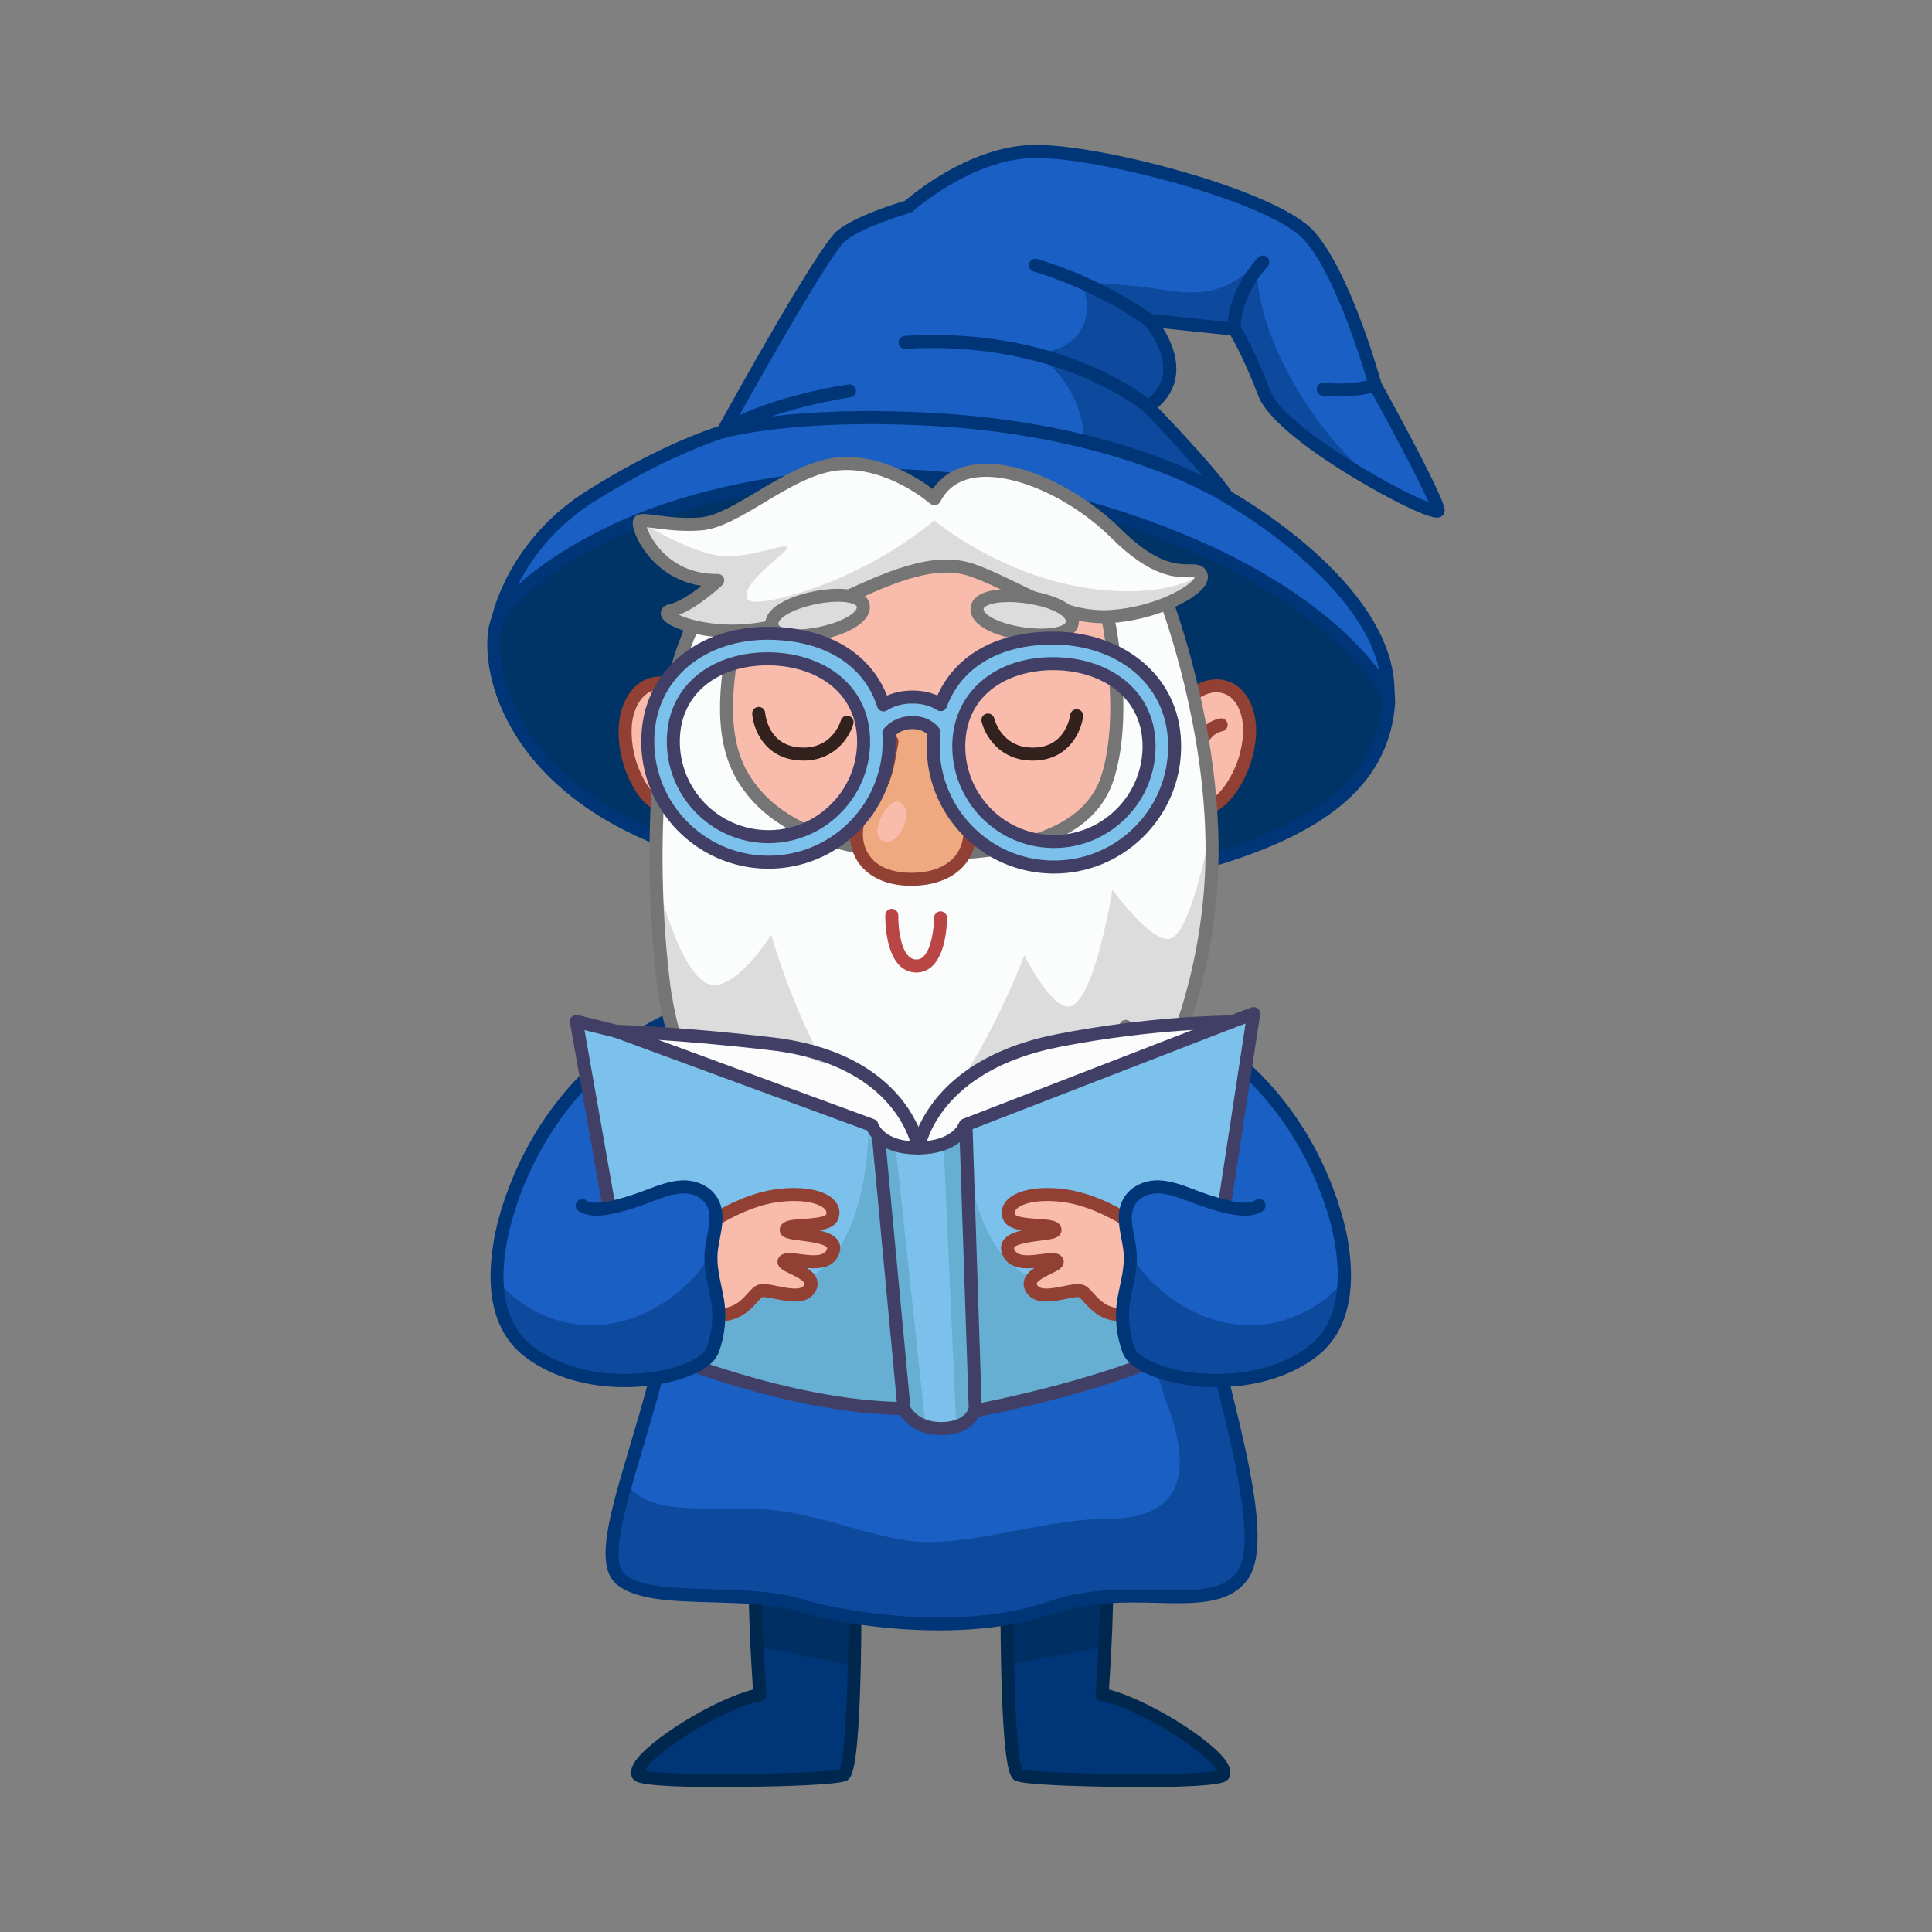 <svg id="Слой_1" height="132" viewBox="0 0 512 512" width="132" xmlns="http://www.w3.org/2000/svg"><rect x="0" y="0" width="512" height="512" fill="#808080" stroke="none"/><g><g><g><g><g><g><g><g><g><g><g><g><g><g><g><g><path d="m303.023 267.02s22.278 3.415 36.437 26.085c14.159 22.669 16.682 42.479 14.102 46.968-2.581 4.488-40.065-23.073-40.065-23.073z" fill="#1a5fc4"/></g></g></g></g></g></g></g></g></g></g></g></g></g></g></g><g><g><g><g><g><g><g><g><g><g><g><g><g><g><g><path d="m355.511 331.004c-.846 0-1.585-.623-1.707-1.485-.057-.406-6.172-40.854-45.493-58.494-.869-.39-1.258-1.411-.868-2.281.39-.869 1.411-1.256 2.28-.868 21.484 9.638 33.252 25.737 39.341 37.547 6.594 12.788 8.097 23.182 8.157 23.619.131.944-.527 1.814-1.47 1.946-.08.011-.161.016-.24.016z" fill="#003677"/></g></g></g></g></g></g></g></g></g></g></g></g></g></g></g><g><g><g><g><g><g><g><g><g><g><g><g><g><g><g><path d="m185.038 267.02s-22.278 3.415-36.437 26.085c-14.159 22.669-16.682 42.479-14.102 46.968 2.58 4.488 40.065-23.073 40.065-23.073z" fill="#1a5fc4"/></g></g></g></g></g></g></g></g></g></g></g></g></g></g></g><g><g><g><g><g><g><g><g><g><g><g><g><g><g><g><path d="m132.55 331.004c-.08 0-.16-.005-.241-.017-.943-.131-1.601-1.002-1.47-1.946.061-.436 1.563-10.83 8.158-23.619 6.089-11.809 17.857-27.909 39.341-37.547.87-.39 1.89-.001 2.28.868s.002 1.89-.868 2.281c-39.321 17.639-45.436 58.087-45.493 58.494-.122.863-.861 1.486-1.707 1.486z" fill="#003677"/></g></g></g></g></g></g></g></g></g></g></g></g></g></g></g><g><g><g><g><g><g><g><g><g><g><g><g><g><g><g><path d="m226.522 412.532s.715 55.083-2.994 57.877c-1.734 1.306-53.613 2.588-54.503-.174-1.497-4.643 21.693-19.238 32.346-21.125 0 0-2.514-34.698-.294-36.918 1.968-1.97 23.648-3.92 25.445.34z" fill="#003677"/></g></g></g></g></g></g></g></g></g></g></g></g></g></g></g><g opacity=".5"><g><g><g><g><g><g><g><g><g><g><g><g><g><g><path d="m199.725 421.119.549 15.157 25.667 5.029.494-14.332z" fill="#00284f"/></g></g></g></g></g></g></g></g></g></g></g></g></g></g></g><g><g><g><g><g><g><g><g><g><g><g><g><g><g><g><path d="m266.907 412.532s-.715 55.083 2.994 57.877c1.734 1.306 53.478 2.588 54.369-.174 1.497-4.643-21.559-19.238-32.212-21.125 0 0 2.514-34.698.294-36.918-1.969-1.97-23.649-3.92-25.445.34z" fill="#003677"/></g></g></g></g></g></g></g></g></g></g></g></g></g></g></g><g opacity=".5"><g><g><g><g><g><g><g><g><g><g><g><g><g><g><path d="m293.513 421.119-.549 15.157-25.667 5.029-.494-14.332z" fill="#00284f"/></g></g></g></g></g></g></g></g></g></g></g></g></g></g></g><g><g><g><g><g><g><g><g><g><g><g><g><g><g><g><path d="m190.786 473.6c-8.126 0-18.286-.218-21.486-1.231-.386-.123-1.56-.494-1.918-1.605-.34-1.055-.111-2.257.681-3.573 3.667-6.093 21.393-16.91 31.483-19.45-.194-2.875-.617-9.488-.879-16.19-.732-18.658.425-19.814 1.189-20.579 2.358-2.356 16.749-3.4 23.085-2.161 2.848.557 4.539 1.555 5.17 3.052.087.206.132.425.135.648.002.138.176 13.961-.107 27.948-.587 29.079-2.457 30.487-3.575 31.329-1.597 1.203-16.963 1.614-25.979 1.752-1.998.029-4.757.06-7.799.06zm-19.938-4.362c6.628 1.556 46.452.826 51.632-.297 1.849-3.769 2.632-30.914 2.324-55.853-.235-.183-.833-.528-2.226-.83-6.236-1.349-18.143.118-20.198 1.129-.966 2.82-.411 20.093.712 35.598.064.882-.549 1.669-1.42 1.824-4.572.81-12.219 4.299-19.483 8.889-7.505 4.743-10.625 8.114-11.341 9.54zm54.091-56.022h.007z" fill="#00284f"/></g></g></g></g></g></g></g></g></g></g></g></g></g></g></g><g><g><g><g><g><g><g><g><g><g><g><g><g><g><g><path d="m302.562 473.6c-3.037 0-5.79-.031-7.786-.061-8.993-.138-24.316-.549-25.914-1.752-1.118-.842-2.989-2.25-3.575-31.329-.282-13.987-.108-27.81-.106-27.948.003-.223.049-.443.135-.648.631-1.496 2.322-2.494 5.171-3.052 6.336-1.239 20.728-.195 23.084 2.161.765.765 1.921 1.921 1.19 20.579-.263 6.704-.685 13.316-.879 16.191 10.034 2.534 27.676 13.337 31.343 19.43.797 1.325 1.028 2.533.687 3.593-.359 1.112-1.534 1.484-1.919 1.606-3.197 1.012-13.328 1.23-21.431 1.23zm-31.613-4.66c5.173 1.123 45.007 1.853 51.529.29-.679-1.358-3.763-4.745-11.297-9.53-7.231-4.593-14.855-8.083-19.423-8.892-.871-.154-1.484-.942-1.42-1.824 1.123-15.506 1.678-32.781.712-35.598-2.055-1.011-13.962-2.478-20.198-1.129-1.393.302-1.992.648-2.226.83-.309 24.94.474 52.086 2.323 55.853zm.128.222h.007z" fill="#00284f"/></g></g></g></g></g></g></g></g></g></g></g></g></g></g></g><g><g><g><g><g><g><g><g><g><g><g><g><g><g><g><g><path d="m248.316 240.005c-14.946.747-38.114 1.495-56.797 3.737 0 0-8.221 73.985-14.199 106.12-5.979 32.135-20.925 62.028-12.705 68.754 8.221 6.726 32.135 2.242 47.081 6.726 14.947 4.484 44.84 8.221 66.512.747 21.672-7.473 42.598 2.242 50.818-8.221 8.221-10.463-5.231-47.082-11.957-79.217s-11.21-98.647-11.21-98.647-42.8-.736-57.543.001z" fill="#1a5fc4"/></g></g></g></g></g></g></g></g></g></g></g></g></g></g></g><g opacity=".5"><g><g><g><g><g><g><g><g><g><g><g><g><g><g><path d="m311.884 303.035c1.689 3.179 3.617 9.208 3.556 12.807-.139 8.106.178 15.871 1.63 22.811 6.726 32.135 20.178 68.754 11.957 79.217s-29.146.747-50.818 8.221c-21.672 7.473-51.565 3.737-66.512-.747s-38.861 0-47.082-6.726c-4.179-3.419-2.367-12.832 1.206-25.476l.43.492c6.146 6.829 14.341 6.146 32.096 6.146s33.462 8.878 47.803 8.878 32.096-6.146 47.12-6.146 24.584-6.829 16.39-29.365c-8.195-22.536-13.93-55.37-13.93-55.37-23.973 37.444-55.421 45.435-55.421 45.435l1.744-30.357s50.535-64.876 50.535-66.924c9.958-4.55 22.923 1.209 30.037 9.532z" fill="#003677"/></g></g></g></g></g></g></g></g></g></g></g></g></g></g></g><g><g><g><g><g><g><g><g><g><g><g><g><g><g><g><path d="m248.802 432.074c-14.667.001-28.793-2.438-37.601-5.08-6.384-1.915-14.57-2.141-22.487-2.359-10.361-.286-20.147-.556-25.192-4.684-6.052-4.951-2.085-18.283 3.405-36.735 3.041-10.222 6.489-21.808 8.695-33.669 1.229-6.603 2.65-15.523 4.224-26.51.135-.943 1.01-1.605 1.952-1.463.943.135 1.598 1.01 1.463 1.952-1.581 11.034-3.01 20.002-4.247 26.651-2.24 12.04-5.715 23.718-8.781 34.022-4.723 15.874-8.802 29.583-4.527 33.081 4.133 3.381 13.347 3.635 23.102 3.905 8.141.224 16.56.457 23.383 2.504 14.549 4.365 43.985 8.172 65.454.769 10.348-3.568 20.307-3.334 29.092-3.128 9.531.224 17.06.402 20.932-4.528 5.543-7.054-.65-31.637-6.639-55.411-2.221-8.816-4.517-17.931-6.287-26.388-.195-.932.402-1.847 1.335-2.042.936-.193 1.847.403 2.042 1.336 1.756 8.388 4.044 17.47 6.256 26.252 6.759 26.829 12.596 49.998 6.006 58.385-4.94 6.288-13.644 6.082-23.727 5.846-8.494-.201-18.124-.427-27.885 2.94-9.158 3.159-19.696 4.354-29.968 4.354z" fill="#003677"/></g></g></g></g></g></g></g></g></g></g></g></g></g></g></g></g><g><g><g><g><g><g><g><g><g><g><g><g><g><g><g><g><path d="m132.04 163.839c4.114-9.122 33.201-39.62 74.619-45.238 41.419-5.619 93.825 6.502 114.906 19.196s50.353 32.073 46.255 46.757c0 0 1.553 24.189-32.736 38.548-37.009 15.498-97.495 19.156-150.72 2.647-52.33-16.231-56.438-52.788-52.324-61.91z" fill="#036"/></g></g></g></g></g></g></g></g></g></g></g></g></g></g></g><g><g><g><g><g><g><g><g><g><g><g><g><g><g><g><path d="m257.345 238.237c-23.515 0-48.788-3.177-73.492-10.84-31.796-9.862-45.104-26.663-50.669-39.019-4.842-10.751-4.802-20.624-2.717-25.248v.001c2.399-5.321 11.371-15.486 23.875-24.617 11.167-8.155 29.268-18.527 52.085-21.622 40.287-5.465 93.482 5.853 116.028 19.428 22.703 13.671 48.689 35.192 47.206 50.85-1.585 16.74-12.364 28.664-33.921 37.529-19.532 8.03-47.439 13.538-78.395 13.538zm-28.494-119.313c-7.556 0-14.955.436-21.96 1.386-41.978 5.695-69.925 36.803-73.278 44.238v.001c-1.483 3.289-1.984 11.972 2.718 22.412 5.274 11.71 17.977 27.659 48.545 37.141 56.403 17.495 115.755 11.303 149.552-2.595 26.595-10.936 30.885-25.02 31.798-34.662 1.246-13.162-21.98-33.376-45.551-47.569-18.15-10.93-56.688-20.352-91.824-20.352zm-96.811 44.916h.007z" fill="#003677"/></g></g></g></g></g></g></g></g></g></g></g></g></g></g></g><g><g><g><g><g><g><g><g><g><g><g><g><g><g><g><path d="m249.967 63.172c-.173 0-.348-.026-.522-.082-.282-.09-6.945-2.251-10.201-7.412-.508-.806-.267-1.871.539-2.38.807-.51 1.871-.268 2.38.538 2.574 4.081 8.27 5.947 8.328 5.965.906.291 1.407 1.261 1.118 2.168-.234.735-.911 1.203-1.642 1.203z" fill="#003677"/></g></g></g></g></g></g></g></g></g></g></g></g></g></g></g><g><g><g><g><g><g><g><g><g><g><g><g><g><g><g><path d="m367.82 184.554s-17.548-38.677-103.147-55.634c-37.565-7.442-78.684.393-103.023 12.316-24.584 12.043-29.61 22.603-29.61 22.603s4.023-19.586 24.66-32.485c20.637-12.898 34.876-16.951 34.876-16.951s26.322-47.887 31.443-51.979c5.122-4.092 17.685-7.668 17.685-7.668s15.708-14.13 32.857-14.62 63.682 11.734 73.252 22.183 17.629 39.769 17.629 39.769 16.8 30.491 16.704 33.153-41.529-19.063-46.073-30.942c-4.545-11.879-7.95-17.057-7.95-17.057l-22.573-2.358s12.481 14.011-.275 22.911c0 0 17.314 17.905 20.966 23.891.001.001 43.883 24.396 42.579 52.868z" fill="#1a5fc4"/></g></g></g></g></g></g></g></g></g></g></g></g></g></g></g><g><g><g><g><g><g><g><g><g><g><g><g><g><g><g><path d="m367.819 186.279c-.665 0-1.285-.386-1.569-1.009-.043-.094-4.517-9.593-19.221-21.014-13.611-10.572-39.006-24.991-82.692-33.645-37.915-7.51-78.513.703-101.929 12.174-23.558 11.54-28.766 21.704-28.816 21.805-.384.779-1.289 1.157-2.109.875-.821-.281-1.308-1.123-1.134-1.974.17-.83 4.414-20.462 25.436-33.601 18.294-11.434 31.476-15.948 34.617-16.934 3.941-7.154 26.474-47.832 31.54-51.879 4.88-3.899 15.708-7.219 17.911-7.869 2.355-2.041 17.191-14.325 33.659-14.795 17.303-.471 64.583 11.834 74.574 22.742 9.428 10.294 17.178 37.457 17.966 40.278 6.371 11.568 16.918 31.154 16.82 33.871-.034.946-.712 1.69-1.685 1.852-3.148.54-17.358-7.413-23.749-11.337-7.799-4.788-21.285-13.871-23.975-20.903-3.505-9.161-6.338-14.303-7.366-16.046l-17.872-1.867c1.844 2.946 3.99 7.538 3.426 12.336-.391 3.329-2.004 6.23-4.803 8.645 4.069 4.257 16.115 17.007 19.621 22.414 4.68 2.669 44.361 26.153 43.074 54.235-.037.797-.614 1.464-1.398 1.615-.109.021-.218.031-.326.031zm-133.997-61.999c10.337 0 20.858.902 31.186 2.948 44.551 8.826 70.487 23.637 84.4 34.509 8.043 6.284 13.11 11.977 16.129 16.012-5.029-24.193-40.74-44.335-41.134-44.554-.26-.145-.479-.354-.634-.609-3.512-5.756-20.562-23.412-20.734-23.589-.351-.364-.526-.863-.477-1.366.048-.503.315-.959.73-1.249 2.935-2.047 4.596-4.552 4.935-7.444.753-6.405-4.904-12.84-4.961-12.904-.474-.532-.572-1.301-.247-1.935.325-.633 1.006-1.001 1.714-.929l22.573 2.358c.515.054.978.336 1.262.768.143.218 3.56 5.472 8.119 17.388 1.667 4.358 9.679 11.226 21.982 18.841 8.889 5.503 16.333 9.148 19.943 10.56-2.49-5.692-10.095-20.029-15.678-30.163-.065-.119-.117-.245-.153-.375-.079-.29-8.06-29.04-17.238-39.061-9.294-10.147-55.563-22.077-71.931-21.624-16.297.466-31.601 14.042-31.753 14.179-.195.175-.428.305-.681.376-.122.035-12.291 3.529-17.08 7.356-3.56 2.845-20.495 32.334-31.009 51.461-.222.404-.596.702-1.039.828-.14.04-14.283 4.159-34.434 16.755-10.981 6.863-17.119 15.716-20.414 22.266 4.548-4.191 11.939-9.639 23.69-15.396 17.552-8.597 44.533-15.407 72.934-15.407z" fill="#003677"/></g></g></g></g></g></g></g></g></g></g></g></g></g></g></g><g><g><g><g><g><g><g><g><g><g><g><g><g><g><g><path d="m304.275 109.522c-.399 0-.8-.137-1.126-.419-.293-.249-22.805-19.091-63.19-16.651-.957.062-1.769-.666-1.827-1.617s.667-1.769 1.618-1.826c41.935-2.545 64.703 16.664 65.653 17.483.721.623.802 1.712.179 2.433-.341.394-.823.597-1.307.597z" fill="#003677"/></g></g></g></g></g></g></g></g></g></g></g></g></g></g></g><g><g><g><g><g><g><g><g><g><g><g><g><g><g><g><path d="m304.549 86.611c-.363 0-.728-.114-1.04-.35-.118-.09-12.023-9-29.604-14.316-.912-.276-1.428-1.239-1.152-2.151s1.238-1.429 2.151-1.152c18.205 5.503 30.187 14.488 30.688 14.868.759.575.908 1.656.333 2.416-.338.449-.854.685-1.376.685z" fill="#003677"/></g></g></g></g></g></g></g></g></g></g></g></g></g></g></g><g><g><g><g><g><g><g><g><g><g><g><g><g><g><g><path d="m327.122 88.969c-.922 0-1.687-.729-1.723-1.659-.395-10.213 7.672-18.7 8.015-19.057.661-.686 1.753-.706 2.44-.044.685.661.706 1.752.046 2.438-.078.081-7.39 7.807-7.053 16.53.037.952-.705 1.754-1.657 1.791-.023.001-.045.001-.068.001z" fill="#003677"/></g></g></g></g></g></g></g></g></g></g></g></g></g></g></g><g><g><g><g><g><g><g><g><g><g><g><g><g><g><g><path d="m354.781 105.1c-1.34 0-2.778-.065-4.293-.225-.948-.1-1.635-.949-1.535-1.897s.949-1.635 1.896-1.535c7.499.791 12.999-.975 13.054-.992.904-.297 1.879.195 2.177 1.099s-.191 1.878-1.094 2.177c-.205.067-4.225 1.373-10.205 1.373z" fill="#003677"/></g></g></g></g></g></g></g></g></g></g></g></g></g></g></g><g><g><g><g><g><g><g><g><g><g><g><g><g><g><g><path d="m325.24 133.412c-.328 0-.66-.093-.954-.288-.262-.173-26.758-17.416-76.944-20.236-36.688-2.062-55.104 3.12-55.286 3.173-.821.236-1.696-.164-2.05-.943-.355-.779-.085-1.701.635-2.165 12.149-7.83 33.324-10.951 34.22-11.08.942-.138 1.817.518 1.953 1.462.136.943-.518 1.818-1.461 1.954-.149.022-10.631 1.568-20.844 5.062 9.338-1.124 23.608-2 43.025-.908 51.21 2.877 77.566 20.078 78.663 20.81.793.528 1.007 1.598.479 2.39-.33.498-.878.769-1.436.769z" fill="#003677"/></g></g></g></g></g></g></g></g></g></g></g></g></g></g></g><g opacity=".5"><g><g><g><g><g><g><g><g><g><g><g><g><g><g><path d="m286.247 87.755c2.564-3.981 2.401-9.534-.393-13.357 6.348 1.064 13.332.915 19.68 1.979 4.977.834 10.088 1.667 15.036.672 4.969-.999 9.533-3.89 12.561-7.954-1.138 19.666 16.668 48.171 32.848 59.406-.154.105-3.64-2.216-3.792-2.107-11.62-4.532-24.977-16.511-27.113-22.093-4.545-11.879-7.95-17.057-7.95-17.057l-22.573-2.357s12.481 14.011-.275 22.91c0 0 15.113 15.629 20.077 22.564-.181-.072-.363-.143-.544-.215-11.252-4.485-25.267-9.652-36.52-14.137-.489-9.28-5.851-18.167-13.832-22.927 4.635.963 10.226-1.346 12.79-5.327z" fill="#003677"/></g></g></g></g></g></g></g></g></g></g></g></g></g></g></g></g><g><g><g><g><g><g><g><g><g><g><g><g><g><g><g><g><path d="m186.936 193.316c-1.153-2.967-2.344-5.998-4.471-8.44s-5.41-4.221-8.672-3.78c-5.259.711-7.877 6.512-8.108 11.574-.23 5.029.954 10.134 3.396 14.644 1.39 2.568 3.31 5.048 6.063 6.258 2.605 1.144 6.063.781 7.793-1.291.053-.064.154-.011.127.067l-.725 2.09z" fill="#f9bcac"/></g></g></g></g></g></g></g></g></g></g></g></g></g></g></g><g><g><g><g><g><g><g><g><g><g><g><g><g><g><g><path d="m178.262 215.93c-1.333 0-2.659-.272-3.812-.778-2.727-1.198-4.98-3.494-6.887-7.017-2.601-4.804-3.846-10.18-3.602-15.544.264-5.77 3.38-12.364 9.6-13.205 3.538-.479 7.447 1.19 10.204 4.356 2.349 2.698 3.64 6.019 4.778 8.949.345.888-.095 1.888-.983 2.233-.887.346-1.888-.095-2.233-.983-1.087-2.797-2.211-5.689-4.164-7.932-1.57-1.802-4.273-3.591-7.139-3.202-4.26.576-6.416 5.558-6.616 9.943-.216 4.737.887 9.49 3.189 13.744 1.528 2.823 3.242 4.622 5.24 5.5 1.955.859 4.811.644 5.946-1.046.531-.79 1.604-.999 2.394-.47.791.532 1.001 1.603.47 2.394-1.425 2.122-3.914 3.058-6.385 3.058z" fill="#914033"/></g></g></g></g></g></g></g></g></g></g></g></g></g></g></g><g><g><g><g><g><g><g><g><g><g><g><g><g><g><g><path d="m178.404 204.665c-.146 0-.294-.019-.442-.058-.921-.244-1.471-1.188-1.227-2.109 1.293-4.888-1.08-11.137-4.616-12.158-.916-.264-1.444-1.22-1.179-2.136.264-.915 1.22-1.442 2.136-1.179 5.309 1.532 8.774 9.633 6.996 16.356-.206.772-.905 1.284-1.668 1.284z" fill="#914033"/></g></g></g></g></g></g></g></g></g></g></g></g></g></g></g></g><g><g><g><g><g><g><g><g><g><g><g><g><g><g><g><path d="m307.635 163.291s21.309 41.628-4.204 77.906-100.888 31.422-120.103-8.432c-17.331-35.946 8.773-80.517 8.773-80.517s17.701-16.563 58.616-13.487c40.915 3.077 56.918 24.53 56.918 24.53z" fill="#f9bcac"/></g></g></g></g></g></g></g></g></g></g></g></g></g></g></g><g><g><g><g><g><g><g><g><g><g><g><g><g><g><g><path d="m307.961 163.964c4.131 15.311 10.336 41.272-5.905 64.366-25.296 35.97-101.044 36.347-123.063-8.135.95 4.249 2.357 8.466 4.335 12.569 19.215 39.854 94.591 44.71 120.103 8.432 23.621-33.586 7.11-71.754 4.53-77.232z" fill="#f2ada6"/></g></g></g></g></g></g></g></g></g></g></g></g></g></g></g><g><g><g><g><g><g><g><g><g><g><g><g><g><g><g><path d="m247.071 266.423c-3.028 0-6.098-.146-9.198-.443-25.797-2.47-46.42-14.774-55.167-32.915-9.046-18.762-6.165-39.843-2.156-54.224 4.333-15.542 10.889-26.83 10.955-26.942.034-.058.076-.11.124-.156.179-.168 18.393-16.731 59.139-13.671 40.757 3.065 57.257 24.588 57.419 24.805.021.029.04.059.057.091.056.107 5.652 10.861 7.904 25.834 2.082 13.843 1.662 34.242-12.165 52.806-11.686 15.694-32.963 24.815-56.912 24.815zm-54.427-113.735c-1.296 2.275-25.294 45.35-8.695 79.778 8.535 17.703 28.742 29.718 54.055 32.142 27.137 2.593 51.995-6.53 64.873-23.822 13.543-18.183 13.95-38.193 11.907-51.777-2.139-14.221-7.321-24.538-7.735-25.345-.825-1.056-17.15-21.262-56.385-24.214-38.851-2.917-56.749 12.117-58.02 13.238z" fill="#914033"/></g></g></g></g></g></g></g></g></g></g></g></g></g></g></g><g><g><g><g><g><g><g><g><g><g><g><g><g><g><g><g><path d="m309.936 192.991c1.4-2.858 2.844-5.778 5.171-8.031 2.326-2.253 5.748-3.747 8.961-3.031 5.179 1.155 7.296 7.157 7.097 12.22-.198 5.031-1.81 10.017-4.625 14.303-1.603 2.441-3.726 4.749-6.572 5.721-2.692.919-6.108.264-7.655-1.948-.048-.068-.152-.024-.132.056l.545 2.144z" fill="#f9bcac"/></g></g></g></g></g></g></g></g></g></g></g></g></g></g></g><g><g><g><g><g><g><g><g><g><g><g><g><g><g><g><path d="m317.496 216.294c-2.74 0-5.558-1.137-6.939-3.626-.462-.833-.162-1.884.672-2.346s1.884-.162 2.346.672c.988 1.78 3.814 2.238 5.836 1.546 2.065-.705 3.926-2.352 5.687-5.035 2.655-4.043 4.157-8.685 4.343-13.425.173-4.386-1.553-9.533-5.749-10.468-2.827-.632-5.668.923-7.386 2.586-2.136 2.068-3.501 4.855-4.822 7.55-.419.857-1.452 1.209-2.308.79s-1.209-1.453-.79-2.308c1.384-2.824 2.951-6.024 5.52-8.511 3.016-2.92 7.053-4.251 10.537-3.475 6.127 1.366 8.673 8.2 8.446 13.972-.211 5.366-1.908 10.616-4.907 15.182-2.199 3.349-4.638 5.444-7.457 6.407-.941.323-1.979.489-3.029.489z" fill="#914033"/></g></g></g></g></g></g></g></g></g></g></g></g></g></g></g><g><g><g><g><g><g><g><g><g><g><g><g><g><g><g><path d="m319.15 204.249c-.533 0-1.058-.246-1.396-.71-1.629-2.237-1.972-5.034-.941-7.671 1.094-2.799 3.574-4.895 6.471-5.471.934-.182 1.843.421 2.028 1.356.186.935-.422 1.843-1.356 2.029-1.754.348-3.26 1.63-3.93 3.343-.349.893-.746 2.65.517 4.384.561.77.391 1.849-.379 2.41-.307.223-.662.33-1.014.33z" fill="#914033"/></g></g></g></g></g></g></g></g></g></g></g></g></g></g></g></g><g><g><g><g><g><g><g><g><g><g><g><g><g><g><g><g><path d="m184.743 163.519c-12.173 23.105-12.473 67.799-8.944 96.891 2.285 18.835 13.706 47.037 15.991 47.037s7.997-18.835 7.997-18.835 5.043 22.151 9.139 31.784c9.356 21.999 26.798 42.122 30.225 42.122s13.135-9.498 20.869-22.856c10.931-18.881 11.428-31.8 11.428-31.8s3.23 15.9 5.466 15.9c2.981 0 12.399-11.916 16.894-27.328 3.478-11.925 4.526-24.42 4.526-24.42s4.685 13.737 7.151 13.737c3.727 0 14.658-26.086 15.652-55.898 1.221-36.632-12.422-71.55-12.422-71.55l-15.403 3.975s5.866 26.276.154 43.934-30.845 20.012-46.839 20.012-40.448-3.236-50.266-21.189c-6.399-11.702-3.667-28.099.06-43.75z" fill="#fbfcfc"/></g></g></g></g></g></g></g></g></g></g></g></g></g></g></g></g><g><g><g><g><g><g><g><g><g><g><g><g><g><g><g><path d="m298.333 272.013s4.685 13.737 7.151 13.737c3.727 0 14.658-26.086 15.652-55.898.128-3.842.091-7.665-.075-11.432-2.072 11.45-6.447 28.99-10.856 30.313-4.969 1.491-15.403-12.919-15.403-12.919s-4.472 28.322-10.931 30.806c-4.729 1.819-12.422-13.416-12.422-13.416s-17.391 45.713-32.794 46.209c-19.374.625-34.284-51.675-34.284-51.675s-9.937 15.9-16.894 12.919c-6.093-2.611-11.448-18.968-13.583-28.742.179 10.208.878 20.015 1.907 28.494 2.285 18.835 13.706 47.037 15.991 47.037s7.997-18.835 7.997-18.835 5.042 22.151 9.139 31.783c9.356 21.999 26.798 42.122 30.225 42.122s13.135-9.498 20.869-22.856c10.931-18.881 11.428-31.8 11.428-31.8s3.23 15.9 5.466 15.9c2.981 0 12.398-11.916 16.894-27.328 3.476-11.924 4.523-24.419 4.523-24.419z" fill="#dbdcdb"/></g></g></g></g></g></g></g></g></g></g></g></g></g></g></g><g><g><g><g><g><g><g><g><g><g><g><g><g><g><g><g><g><path d="m239.151 364.243c-3.547 0-11.153-9.432-14.259-13.488-4.14-5.406-11.926-16.452-17.554-29.684-2.804-6.594-5.984-18.697-7.787-26.013-4.714 14.113-6.732 14.114-7.761 14.114-.96 0-3.208 0-9.616-17.59-1.952-5.358-6.648-19.101-8.087-30.964-2.951-24.325-4.349-72.321 9.13-97.902.245-.464.687-.792 1.202-.89l11.677-2.236c.576-.111 1.167.079 1.571.502.405.423.567 1.022.432 1.592-3.699 15.535-6.286 31.439-.225 42.523 9.655 17.655 34.689 20.291 48.752 20.291 25.951 0 41.158-6.331 45.197-18.817 5.503-17.013-.139-42.768-.196-43.026-.203-.908.351-1.814 1.253-2.047l15.403-3.975c.844-.216 1.72.229 2.038 1.043.138.352 13.758 35.671 12.539 72.235-.594 17.817-4.568 32.46-6.884 39.603-1.751 5.401-6.279 17.963-10.492 17.963-.813 0-2.706.001-6.053-7.719-.58 5.046-1.677 11.921-3.732 18.598-5.376 17.47-14.52 27.132-18.786 27.132-.953 0-2.736-.001-5.228-9.028-1.47 5.743-4.389 14.076-10.173 24.067-7.442 12.855-17.682 23.716-22.361 23.716zm-39.364-77.357c.021 0 .041.001.062.001.782.028 1.448.578 1.621 1.341.05.22 5.055 22.112 9.045 31.491 9.208 21.651 25.622 40.144 28.71 41.069 2.4-.176 11.608-8.702 19.303-21.993 10.548-18.219 11.192-30.879 11.197-31.005.037-.871.718-1.58 1.587-1.649.873-.067 1.654.521 1.828 1.375 1.187 5.842 3.072 12.659 4.192 14.417 2.508-.959 10.168-8.66 15.07-24.594 3.712-12.065 4.203-25.254 4.208-25.385.029-.832.647-1.526 1.471-1.648.823-.125 1.617.361 1.886 1.149 1.721 5.045 4.244 10.854 5.586 12.362 1.259-1.201 4.289-6.204 7.541-16.624 2.121-6.797 5.762-20.692 6.319-37.4 1.057-31.713-9.287-62.523-11.775-69.433l-12.304 3.176c1.195 6.106 4.804 27.655-.226 43.204-4.552 14.071-20.863 21.206-48.48 21.206-14.827 0-41.27-2.87-51.779-22.087-6.268-11.461-4.22-27.008-.71-42.384l-8.245 1.579c-11.033 21.843-12.101 64.464-8.379 95.147 2.066 17.028 11.075 39.758 14.294 44.824 1.56-2.673 4.316-10.275 6.33-16.915.219-.728.891-1.224 1.648-1.224zm-7.277 19.049h.007z" fill="#757575"/></g></g></g></g></g></g></g></g></g></g></g></g></g></g></g></g></g><g><g><g><g><g><g><g><g><g><g><g><g><g><g><g><g><path d="m242.946 188.957c-9.548 0-4.407 14.689-11.751 22.034-7.345 7.345-5.876 22.034 10.283 22.034s19.096-13.873 11.751-22.034-.622-22.034-10.283-22.034z" fill="#efa980"/></g></g></g></g></g></g></g></g></g></g></g></g></g></g></g><g><g><g><g><g><g><g><g><g><g><g><g><g><g><g><path d="m241.477 234.75c-7.453 0-13.004-3.083-15.231-8.458-2.206-5.326-.673-12.12 3.728-16.521 2.874-2.874 3.597-7.144 4.297-11.273.134-.793.267-1.57.41-2.318.18-.937 1.084-1.544 2.021-1.368.935.181 1.548 1.085 1.368 2.02-.14.724-.267 1.475-.397 2.243-.753 4.446-1.608 9.484-5.26 13.136-3.441 3.441-4.667 8.688-2.98 12.761 1.69 4.081 5.967 6.328 12.042 6.328 6.469 0 11.077-2.349 12.977-6.614 1.765-3.964.781-8.886-2.508-12.54-3.708-4.12-4.195-9.472-4.586-13.773-.065-.718-.129-1.417-.205-2.088-.108-.947.572-1.802 1.519-1.91.945-.11 1.802.573 1.909 1.519.079.696.146 1.421.213 2.166.363 3.989.775 8.51 3.715 11.776 4.199 4.666 5.414 11.046 3.095 16.253-2.449 5.504-8.328 8.661-16.127 8.661z" fill="#914033"/></g></g></g></g></g></g></g></g></g></g></g></g></g></g></g></g><g><g><g><g><g><g><g><g><g><g><g><g><g><g><g><path d="m247.654 132.165s-11.47-10.068-24.787-9.293c-13.317.774-27.186 15.21-37.205 15.975-8.221.628-14.952-1.533-16.106-.715s4.381 15.96 20.655 15.689c0 0-7.257 6.878-12.521 8.009-5.264 1.132 14.563 11.342 38.108.447 16.421-7.598 30.323-15.16 41.815-11.173 11.492 3.986 23.129 13.068 36.446 12.294s25.67-7.798 24.202-11.091-7.739 3.753-22.48-10.929c-14.74-14.682-40.512-24.143-48.127-9.213z" fill="#fbfcfc"/></g></g></g></g></g></g></g></g></g></g></g></g></g></g></g><g><g><g><g><g><g><g><g><g><g><g><g><g><g><g><path d="m238.158 212.461c-2.867-.956-8.447 8.944-3.975 10.434 4.471 1.491 8.446-8.943 3.975-10.434z" fill="#f9bcac"/></g></g></g></g></g></g></g></g></g></g></g></g></g></g></g><g><g><g><g><g><g><g><g><g><g><g><g><g><g><g><path d="m169.557 138.131s15.71 10.234 24.753 9.282 13.326-3.332 14.278-2.38-12.85 9.519-10.471 13.802c1.55 2.791 29.032-3.807 49.497-20.941 0 0 17.201 14.708 41.407 18.086 20.465 2.856 29.241-3.673 29.241-3.673s-2.982 11.369-24.202 11.091-30.263-13.604-45.493-13.604-28.556 14.754-44.262 16.182-25.225-.476-26.176-2.38c-.952-1.904 10.471-6.663 10.471-9.519-.002-2.856-11.432.473-19.043-15.946z" fill="#dbdcdb"/></g></g></g></g></g></g></g></g></g></g></g></g></g></g></g><g><g><g><g><g><g><g><g><g><g><g><g><g><g><g><path d="m193.94 169.004c-8.986 0-15.474-2.51-17.514-4.185-1.339-1.1-1.421-2.154-1.254-2.843.131-.539.585-1.495 2.156-1.832 2.576-.553 5.974-2.853 8.551-4.884-10.724-1.646-16.264-9.874-17.779-14.496-.424-1.293-.838-3.12.459-4.04 1.048-.743 2.529-.549 5.48-.164 2.948.385 6.986.913 11.493.567 4.205-.321 9.495-3.487 15.095-6.838 6.811-4.077 14.53-8.696 22.141-9.139 11.046-.637 20.703 5.638 24.418 8.434 2.39-3.478 6.006-5.679 10.573-6.406 12.561-1.998 29.25 7.028 39.241 16.978 9.5 9.463 15.182 9.414 18.23 9.391 1.717-.013 3.676-.03 4.608 2.059.323.727.519 1.905-.388 3.395-2.576 4.233-13.939 9.461-25.29 10.121-9.499.553-17.977-3.573-26.171-7.562-3.785-1.843-7.359-3.583-10.941-4.825-9.689-3.36-21.748 2.303-35.71 8.859-1.58.742-3.185 1.495-4.814 2.25-8.337 3.856-16.11 5.159-22.584 5.16zm-14.009-6.064c4.567 2.15 18.547 5.45 35.142-2.229 1.624-.751 3.222-1.502 4.796-2.242 14.644-6.878 27.29-12.816 38.308-8.997 3.776 1.31 7.611 3.177 11.32 4.983 7.796 3.795 15.855 7.725 24.461 7.219 12.426-.722 21.938-6.635 22.656-8.643-.306-.044-.879-.039-1.357-.036-3.555.028-10.172.084-20.694-10.396-10.753-10.71-26.338-17.592-36.264-16.016-4.235.675-7.3 2.816-9.11 6.365-.242.474-.689.81-1.212.91-.523.102-1.062-.046-1.462-.397-.11-.096-11.117-9.605-23.55-8.868-6.766.393-13.783 4.593-20.569 8.655-5.959 3.566-11.588 6.935-16.605 7.319-4.863.371-9.28-.206-12.202-.586-.756-.098-1.567-.204-2.212-.265.523 1.545 1.903 4.245 4.334 6.695 2.589 2.61 7.119 5.688 14.074 5.688.131 0 .262-.001.395-.003h.029c.7 0 1.332.423 1.597 1.073.269.659.106 1.415-.41 1.905-.275.262-6.169 5.809-11.465 7.866z" fill="#757575"/></g></g></g></g></g></g></g></g></g></g></g></g></g></g></g><g><g><g><g><g><g><g><g><g><g><g><g><g><g><g><g><path d="m212.937 201.57c-.537 0-1.09-.027-1.664-.082-8.832-.855-11.664-8.424-11.928-12.308-.065-.95.654-1.773 1.604-1.838.953-.071 1.77.651 1.838 1.599.027.351.727 8.33 8.818 9.113 8.838.85 11.131-6.796 11.225-7.121.262-.917 1.217-1.446 2.133-1.185.916.262 1.447 1.217 1.185 2.133-.997 3.488-5.003 9.689-13.211 9.689z" fill="#33211e"/></g></g></g></g></g></g></g></g></g></g></g></g></g></g></g><g><g><g><g><g><g><g><g><g><g><g><g><g><g><g><path d="m273.687 201.574c-8.799 0-12.709-6.714-13.555-10.372-.215-.929.364-1.855 1.292-2.07.928-.216 1.855.364 2.07 1.292.078.324 2.059 8.089 10.847 7.684 8.127-.37 9.228-8.314 9.271-8.653.12-.943.983-1.613 1.923-1.498.943.116 1.615.97 1.503 1.913-.461 3.865-3.675 11.281-12.539 11.684-.276.014-.546.02-.812.02z" fill="#33211e"/></g></g></g></g></g></g></g></g></g></g></g></g></g></g></g></g><g><g><g><g><g><g><g><g><g><g><g><g><g><g><g><path d="m242.867 257.728c-.108 0-.216-.003-.325-.008-8.212-.411-7.948-14.583-7.932-15.186.024-.952.812-1.735 1.767-1.68.952.023 1.705.814 1.682 1.766-.07 2.959.633 11.453 4.655 11.654.777.038 1.404-.2 1.984-.751 2.313-2.196 2.827-8.168 2.83-10.284.001-.952.774-1.723 1.725-1.723h.001c.952.001 1.724.772 1.724 1.725 0 .929-.11 9.176-3.901 12.782-1.177 1.119-2.627 1.705-4.21 1.705z" fill="#ba4545"/></g></g></g></g></g></g></g></g></g></g></g></g></g></g></g><g><g><g><g><g><g><g><g><g><g><g><g><g><g><g><g><g><g><g><path d="m330.013 270.509s-37.574-2.585-59.185 7.664-26.827 20.489-27.41 27.924 33.419-.956 33.419-.956z" fill="#fcfcfc"/></g></g></g></g></g></g></g></g></g></g></g></g></g></g></g><g><g><g><g><g><g><g><g><g><g><g><g><g><g><g><path d="m332.239 268.603-13.028 85.298s-34.83 17.031-71.384 19.448l7.94-75.209z" fill="#7cc1eb"/></g></g></g></g></g></g></g></g></g></g></g></g></g></g></g><g><g><g><g><g><g><g><g><g><g><g><g><g><g><g><path d="m275.897 339.723c17.478 5.654 42.739-15.537 49.72-23.041l-6.407 37.219s-27.947 15.073-61.323 19.742c-.067-.049-9.977-.41-10.044-.459l7.837-74.956c0 .001-.251 34.874 20.217 41.495z" fill="#66afd3"/></g></g></g></g></g></g></g></g></g></g></g></g></g></g></g><g><g><g><g><g><g><g><g><g><g><g><g><g><g><g><path d="m156.02 271.928s31.471.022 54.311 7.122c25.617 7.964 31.316 19.639 32.07 27.059s-33.432-.187-33.432-.187z" fill="#fcfcfc"/></g></g></g></g></g></g></g></g></g></g></g></g></g></g></g><g><g><g><g><g><g><g><g><g><g><g><g><g><g><g><path d="m152.741 270.669 14.988 84.976s35.212 16.225 71.813 17.8l-9.426-75.061z" fill="#7cc1eb"/></g></g></g></g></g></g></g></g></g></g></g></g></g></g></g><g><g><g><g><g><g><g><g><g><g><g><g><g><g><g><path d="m230.116 298.383s4.738 5.932 13.299 5.834c8.561-.099 12.351-6.077 12.351-6.077l2.461 75.754s-9.232 9.419-18.685-.45z" fill="#66afd3"/></g></g></g></g></g></g></g></g></g></g></g></g></g></g></g><g><g><g><g><g><g><g><g><g><g><g><g><g><g><g><path d="m210.704 340.474c-17.343 6.055-43.276-16.896-50.427-24.237l7.452 39.409s35.072 16.159 71.594 17.789l.198-.153-9.405-74.897c0-.002.898 34.998-19.412 42.089z" fill="#66afd3"/></g></g></g></g></g></g></g></g></g></g></g></g></g></g></g></g><g><g><g><g><g><g><g><g><g><g><g><g><g><g><g><path d="m237.316 303.654s4.509 3.617 12.74-.277l3.324 73.672s-2.631 3.694-8.309-1.108z" fill="#7cc1eb"/></g></g></g></g></g></g></g></g></g></g></g></g></g></g></g></g><g><g><g><g><g><g><g><g><g><g><g><g><g><g><g><path d="m249.322 380.313c-6.455 0-9.614-3.53-10.801-5.323-33.598-.675-71.128-17.602-71.507-17.775-.517-.236-.885-.711-.984-1.27l-14.989-84.975c-.101-.576.095-1.163.522-1.561s1.026-.554 1.593-.412l10.412 2.589c1.902.053 17.482.554 41.172 3.327 25.88 3.029 35.343 16.244 38.672 23.768 3.218-7.232 12.226-19.832 36.697-24.621 23.849-4.669 43.098-4.926 45.801-4.939l5.727-2.134c.573-.213 1.217-.107 1.691.278.474.386.709.994.617 1.599l-13.028 85.298c-.076.497-.365.936-.791 1.202-18.703 11.688-54.348 18.851-60.672 20.056-.899 1.72-3.42 4.816-9.924 4.891-.071.001-.14.002-.208.002zm-80.054-25.875c5.702 2.482 39.887 16.794 70.271 17.117.675.007 1.284.408 1.559 1.025.076.162 2.071 4.282 8.229 4.282.053 0 .106-.001.161-.001 6.028-.069 7.033-3.275 7.073-3.411.162-.661.688-1.131 1.358-1.253.401-.073 39.899-7.361 59.707-19.346l12.464-81.605-3.266 1.216c-.196.073-.408.09-.613.109-.192.011-20.184-.069-45.439 4.875-31.936 6.251-35.516 26.196-35.653 27.041-.135.836-.856 1.452-1.702 1.453-.001 0-.001 0-.002 0-.845 0-1.567-.609-1.703-1.444-.154-.902-4.163-22.27-37.373-26.157-25.029-2.93-40.885-3.306-41.043-3.31-.127-.003-.254-.02-.378-.051l-8.018-1.994z" fill="#413f66"/></g></g></g></g></g></g></g></g></g></g></g></g></g></g></g><g><g><g><g><g><g><g><g><g><g><g><g><g><g><g><path d="m243.109 305.944c-9.096 0-12.346-4.436-13.328-6.361l-67.041-24.66c-.894-.329-1.353-1.321-1.024-2.215s1.319-1.351 2.215-1.024l67.73 24.913c.507.187.898.6 1.055 1.118.06.176 1.773 4.903 10.679 4.776 8.958-.103 10.665-4.697 10.733-4.892.167-.477.544-.885 1.015-1.068l70.455-27.295c.889-.344 1.888.097 2.232.985.344.889-.097 1.888-.985 2.232l-69.796 27.04c-.99 1.901-4.296 6.342-13.614 6.449-.109.002-.218.002-.326.002z" fill="#413f66"/></g></g></g></g></g></g></g></g></g></g></g></g></g></g></g></g><g><g><g><g><g><g><g><g><g><g><g><g><g><g><g><path d="m239.595 375.295c-.88 0-1.632-.67-1.716-1.564l-6.803-72.399c-.089-.948.608-1.79 1.556-1.879.955-.082 1.79.608 1.879 1.557l6.803 72.399c.089.948-.608 1.79-1.557 1.879-.053.004-.108.007-.162.007z" fill="#413f66"/></g></g></g></g></g></g></g></g></g></g></g></g></g></g></g><g><g><g><g><g><g><g><g><g><g><g><g><g><g><g><path d="m258.447 375.018c-.926 0-1.692-.735-1.723-1.667l-2.383-70.897c-.032-.952.753-2.573 1.705-2.606.969-.043 1.64-2.625 1.672-1.672l2.453 75.059c.032.952-.714 1.75-1.666 1.783-.018 0-.038 0-.058 0z" fill="#413f66"/></g></g></g></g></g></g></g></g></g></g></g></g></g></g></g></g><g><g><g><g><g><g><g><g><g><g><g><g><g><g><g><g><path d="m204.643 165.98c-1.873-6.708 23.439-11.567 24.138-5.367.715 6.341-22.553 11.043-24.138 5.367z" fill="#dbdcdb"/></g></g></g></g></g></g></g></g></g></g></g></g></g></g></g><g><g><g><g><g><g><g><g><g><g><g><g><g><g><g><path d="m211.195 170.255c-4.022 0-7.432-1.012-8.214-3.812-.35-1.253-.316-3.16 1.834-5.133 4.485-4.116 16.852-6.615 22.425-4.528 2.584.966 3.148 2.694 3.255 3.637.54 4.789-6.768 7.948-13.191 9.199-2.025.395-4.14.637-6.109.637zm10.893-10.796c-5.131 0-12.214 1.892-14.939 4.393-.691.635-.975 1.194-.844 1.664.26.928 3.937 1.962 10.34.715 6.363-1.239 10.599-3.854 10.421-5.425-.043-.382-.738-.681-1.034-.793-1.02-.381-2.393-.554-3.944-.554z" fill="#757575"/></g></g></g></g></g></g></g></g></g></g></g></g></g></g></g></g><g><g><g><g><g><g><g><g><g><g><g><g><g><g><g><g><path d="m284.127 165.217c1.49-7.027-24.88-10.377-25.196-3.95-.322 6.574 23.935 9.897 25.196 3.95z" fill="#dbdcdb"/></g></g></g></g></g></g></g></g></g></g></g></g></g></g></g><g><g><g><g><g><g><g><g><g><g><g><g><g><g><g><path d="m275.932 170.045c-1.512 0-3.074-.113-4.593-.31-6.67-.865-14.372-3.624-14.13-8.552.048-.966.511-2.758 3.081-3.909 5.589-2.503 18.448-.744 23.322 3.191 2.32 1.874 2.479 3.814 2.204 5.111-.702 3.302-5.032 4.469-9.884 4.469zm-8.65-10.5c-2.237 0-4.235.274-5.583.878-.381.171-1.025.519-1.045.929-.081 1.653 4.468 4.098 11.127 4.961 6.241.81 10.413-.301 10.657-1.453.041-.191.164-.774-.996-1.71-2.695-2.178-9.051-3.605-14.16-3.605zm16.845 5.672h.007z" fill="#757575"/></g></g></g></g></g></g></g></g></g></g></g></g></g></g></g></g><g><g><g><g><g><g><g><g><g><g><g><g><g><g><g><g><path d="m279.784 169.108c-13.945-.236-25.923 5.234-30.5 17.634-1.781-1.159-4.125-1.972-7.187-2.024-3.416-.058-6.019.855-7.971 2.093-4.057-12.715-15.924-18.746-29.99-18.984-17.636-.299-32.171 10.504-32.47 28.14s13.806 32.227 31.442 32.526 32.227-13.806 32.526-31.442c.016-.958-.018-1.904-.085-2.842 1.123-1.267 3.152-2.774 6.433-2.718 2.982.05 4.653 1.392 5.546 2.562-.123 1.051-.196 2.117-.215 3.196-.299 17.636 13.806 32.227 31.442 32.526s32.227-13.806 32.526-31.442-13.861-28.927-31.497-29.225zm-76.56 52.613c-13.903-.235-25.022-11.738-24.786-25.64s11.682-21.719 25.584-21.483c13.902.235 25.077 8.435 24.842 22.338-.236 13.902-11.738 25.021-25.64 24.785zm75.647 1.281c-13.903-.235-25.021-11.738-24.786-25.64s11.682-21.719 25.584-21.483c13.902.235 25.077 8.435 24.842 22.338-.235 13.902-11.737 25.021-25.64 24.785z" fill="#7cc1eb"/></g></g></g></g></g></g></g></g></g></g></g></g></g></g></g><g><g><g><g><g><g><g><g><g><g><g><g><g><g><g><g><path d="m279.311 231.504c-.194 0-.389-.001-.584-.005-8.99-.152-17.392-3.806-23.658-10.288-6.265-6.482-9.632-15.002-9.48-23.993.015-.861.063-1.733.145-2.602-.915-.904-2.184-1.376-3.781-1.402-1.852-.053-3.409.524-4.635 1.65.04.772.053 1.502.041 2.214-.312 18.394-15.375 33.143-33.701 33.144-.193 0-.385-.002-.579-.005-18.587-.315-33.453-15.694-33.138-34.28.152-8.967 3.733-16.607 10.358-22.095 6.213-5.147 14.686-7.894 23.867-7.741 15.233.258 26.374 6.875 30.91 18.247 2.114-.944 4.482-1.385 7.05-1.355 2.32.04 4.427.481 6.289 1.316 4.965-11.041 16.291-17.151 31.398-16.926 9.178.156 17.555 3.19 23.59 8.545 6.434 5.709 9.755 13.466 9.604 22.432-.152 8.991-3.806 17.393-10.287 23.658-6.341 6.13-14.634 9.486-23.409 9.486zm-37.507-41.742c.068 0 .138.001.207.001 3.698.063 5.787 1.797 6.889 3.241.271.356.394.803.342 1.247-.118 1.008-.186 2.027-.203 3.026-.136 8.068 2.886 15.717 8.511 21.535 5.625 5.819 13.167 9.099 21.236 9.236 8.059.143 15.717-2.887 21.536-8.511 5.819-5.625 9.099-13.167 9.236-21.236.134-7.929-2.786-14.773-8.444-19.793-5.419-4.808-13.004-7.535-21.359-7.675-14.349-.239-24.89 5.772-28.852 16.506-.182.492-.578.875-1.076 1.04-.499.164-1.044.094-1.484-.191-1.714-1.116-3.825-1.703-6.275-1.744-2.672-.053-5.037.568-7.017 1.824-.451.286-1.01.347-1.513.164-.502-.183-.892-.588-1.055-1.097-3.528-11.056-13.87-17.538-28.376-17.783-8.337-.152-16.027 2.325-21.607 6.948-5.825 4.826-8.975 11.567-9.109 19.496-.282 16.684 13.062 30.489 29.747 30.772 16.674.295 30.489-13.061 30.772-29.747.014-.845-.012-1.725-.081-2.69-.033-.463.122-.92.43-1.267 1.342-1.515 3.734-3.302 7.545-3.302zm37.505 34.969c-.155 0-.311-.001-.466-.003-14.854-.252-26.733-12.541-26.482-27.395.236-13.917 11.45-23.446 27.338-23.18 7.368.125 14.048 2.417 18.809 6.453 5.177 4.389 7.85 10.489 7.728 17.639-.121 7.185-3.041 13.899-8.221 18.906-5.067 4.899-11.694 7.58-18.706 7.58zm-.408-3.454c6.247.126 12.199-2.24 16.717-6.606 4.517-4.367 7.063-10.221 7.169-16.484.103-6.082-2.148-11.251-6.51-14.949-4.154-3.522-10.062-5.523-16.636-5.634-11.707-.207-23.594 5.844-23.83 19.787-.22 12.952 10.138 23.667 23.09 23.886zm-75.239 2.173c-.156 0-.312-.001-.468-.004-14.853-.251-26.733-12.541-26.482-27.394.121-7.15 2.999-13.156 8.321-17.368 4.894-3.872 11.647-5.934 19.017-5.812 7.368.125 14.048 2.417 18.809 6.453 5.177 4.389 7.85 10.489 7.728 17.639-.122 7.185-3.041 13.899-8.221 18.906-5.065 4.899-11.692 7.579-18.704 7.58zm-.245-47.133c-6.347 0-12.096 1.792-16.242 5.073-4.485 3.549-6.909 8.639-7.013 14.72-.219 12.952 10.139 23.666 23.091 23.885 6.265.135 12.2-2.239 16.717-6.606s7.063-10.221 7.169-16.484c.103-6.082-2.148-11.251-6.51-14.949-4.154-3.522-10.062-5.523-16.636-5.634-.192-.003-.384-.005-.576-.005z" fill="#413f66"/></g></g></g></g></g></g></g></g></g></g></g></g></g></g></g></g></g><g><g><g><g><g><g><g><g><g><g><g><g><g><g><g><g><path d="m187.117 324.823s9.01-6.647 18.783-7.955 14.82 1.48 14.699 5.437c-.122 3.956-11.601 1.639-12.23 3.527s14.567.446 12.366 5.937c-2.042 5.092-11.223.954-12.798 2.319s8.958 3.16 6.692 7.273-10.657-.075-13.178.768-5.194 9.945-17.669 4.695z" fill="#f9bcac"/></g></g></g></g></g></g></g></g></g></g></g></g></g></g></g><g><g><g><g><g><g><g><g><g><g><g><g><g><g><g><path d="m190.742 350.17c-2.122 0-4.635-.495-7.631-1.755-.878-.37-1.291-1.382-.921-2.26.369-.879 1.381-1.29 2.259-.921 8.316 3.5 11.437.027 13.717-2.508.908-1.011 1.693-1.884 2.736-2.232 1.326-.442 3.042-.095 5.216.345 2.736.555 6.142 1.245 6.997-.309.138-.25.108-.346.093-.392-.274-.863-2.583-1.988-3.825-2.593-1.822-.888-3.138-1.529-3.318-2.898-.092-.697.178-1.376.739-1.862 1.142-.989 2.844-.761 5.199-.446 3.448.461 6.365.689 7.128-1.212.053-.131.132-.369.07-.475-.623-1.059-4.902-1.602-6.958-1.863-2.942-.373-4.562-.579-5.305-1.76-.327-.52-.403-1.155-.208-1.742.633-1.903 2.975-2.058 6.215-2.273 1.42-.094 5.742-.38 6.004-1.221.15-.483.063-.867-.292-1.287-1.316-1.559-5.798-2.827-12.53-1.927-9.201 1.232-17.902 7.57-17.988 7.634-.768.564-1.847.4-2.412-.366-.565-.767-.402-1.846.365-2.411.382-.282 9.483-6.925 19.578-8.277 7.197-.965 13.185.232 15.624 3.121 1.113 1.318 1.45 2.93.95 4.538-.633 2.033-2.698 2.856-5.116 3.253 2.218.499 4.146 1.299 5.048 2.832.425.722.797 1.917.158 3.509-1.464 3.653-5.232 3.907-8.51 3.616 1.223.801 2.265 1.781 2.673 3.068.322 1.016.198 2.088-.359 3.099-2.079 3.774-7.065 2.764-10.705 2.026-1.176-.237-2.953-.596-3.439-.454-.221.107-.823.776-1.262 1.265-1.764 1.962-4.618 5.137-9.99 5.138z" fill="#914033"/></g></g></g></g></g></g></g></g></g></g></g></g></g></g></g></g><g><g><g><g><g><g><g><g><g><g><g><g><g><g><g><path d="m134.669 320.453s-13.054 21.092 5.437 37.704c16.691 14.995 45.902 7.187 48.726-.284 1.597-4.225 2.032-9.118 1.317-13.31-.714-4.192-2.046-8.258-1.687-12.683.304-3.746 1.812-7.655 1.096-11.158-.895-4.379-5.054-6.42-8.999-6.177-3.945.242-15.392 6.863-23.796 5.472z" fill="#1a5fc4"/></g></g></g></g></g></g></g></g></g></g></g></g></g></g></g><g opacity=".5"><g><g><g><g><g><g><g><g><g><g><g><g><g><g><path d="m188.688 332.249c-6.609 10.369-17.311 17.47-28.289 18.729-11.099 1.273-22.234-3.448-29.331-12.434l-.576-.193c.307 5.577 2.668 12.028 9.424 18.42 16.341 15.46 45.658 8.419 48.634 1.012 1.683-4.188 2.22-9.077 1.595-13.294-.602-4.057-1.77-8.011-1.457-12.24z" fill="#003677"/></g></g></g></g></g></g></g></g></g></g></g></g></g></g></g><g><g><g><g><g><g><g><g><g><g><g><g><g><g><g><path d="m165.552 367.611c-9.136.001-18.931-2.302-26.495-8.084-14.269-10.907-7.973-33.597-5.703-40.291.306-.902 1.284-1.388 2.188-1.08.902.306 1.386 1.285 1.08 2.188-2.083 6.144-7.913 26.93 4.531 36.441 10.674 8.16 26.83 8.648 37.325 5.648 5.614-1.605 8.217-3.789 8.739-5.172 1.465-3.876 1.914-8.4 1.23-12.41-.185-1.086-.42-2.198-.648-3.275-.66-3.119-1.341-6.344-1.058-9.837.115-1.417.385-2.829.647-4.194.449-2.34.872-4.55.478-6.479-.728-3.558-4.239-4.983-7.203-4.801-2.597.16-5.232 1.16-8.022 2.219-1.076.408-2.188.831-3.3 1.202-4.251 1.416-12.163 4.052-16.061 1.197-.769-.563-.935-1.643-.372-2.411.564-.768 1.643-.935 2.411-.372 2.46 1.803 10.067-.732 12.931-1.687 1.045-.348 2.123-.758 3.167-1.154 2.908-1.104 5.914-2.245 9.035-2.436 4.39-.284 9.654 1.977 10.795 7.553.531 2.599.023 5.253-.47 7.82-.255 1.333-.497 2.593-.597 3.823-.243 2.993.358 5.836.994 8.845.234 1.109.477 2.255.673 3.409.784 4.597.272 9.777-1.404 14.21-1.519 4.019-7.556 6.28-11.019 7.269-4.115 1.176-8.896 1.859-13.872 1.859z" fill="#003677"/></g></g></g></g></g></g></g></g></g></g></g></g></g></g></g><g><g><g><g><g><g><g><g><g><g><g><g><g><g><g><g><path d="m300.837 324.823s-9.01-6.647-18.783-7.955-14.82 1.48-14.699 5.437c.122 3.956 11.601 1.639 12.23 3.527s-14.567.446-12.366 5.937c2.042 5.092 11.223.954 12.798 2.319s-8.958 3.16-6.692 7.273 10.657-.075 13.178.768 5.194 9.945 17.669 4.695z" fill="#f9bcac"/></g></g></g></g></g></g></g></g></g></g></g></g></g></g></g><g><g><g><g><g><g><g><g><g><g><g><g><g><g><g><path d="m297.211 350.17c-5.373 0-8.226-3.176-9.99-5.139-.439-.489-1.041-1.158-1.286-1.274-.46-.135-2.238.225-3.415.463-3.641.739-8.627 1.747-10.705-2.026-.557-1.012-.681-2.084-.359-3.099.408-1.287 1.45-2.266 2.673-3.068-3.276.291-7.045.038-8.51-3.616-.638-1.592-.266-2.787.158-3.509.901-1.533 2.83-2.332 5.048-2.832-2.418-.397-4.483-1.22-5.116-3.253-.5-1.607-.163-3.219.95-4.538 2.439-2.888 8.426-4.084 15.625-3.121 10.096 1.351 19.196 7.994 19.578 8.277.767.565.929 1.644.365 2.411-.566.766-1.645.929-2.412.366-.087-.064-8.787-6.402-17.989-7.634-6.731-.9-11.214.368-12.53 1.927-.354.42-.442.805-.292 1.287.262.842 4.584 1.128 6.004 1.222 3.24.215 5.581.37 6.215 2.274.195.586.12 1.221-.208 1.741-.743 1.181-2.363 1.386-5.305 1.76-2.056.261-6.336.803-6.958 1.863-.063.106.017.343.07.475.762 1.901 3.679 1.673 7.128 1.212 2.355-.316 4.057-.544 5.199.446.561.486.831 1.165.739 1.862-.18 1.369-1.496 2.01-3.318 2.898-1.241.605-3.551 1.729-3.824 2.593-.015.046-.045.142.093.392.856 1.553 4.261.863 6.997.309 2.175-.439 3.891-.787 5.216-.345 1.044.348 1.828 1.221 2.736 2.232 2.279 2.536 5.401 6.009 13.716 2.508.877-.369 1.89.043 2.259.921.37.878-.043 1.89-.921 2.26-2.995 1.259-5.509 1.755-7.631 1.755z" fill="#914033"/></g></g></g></g></g></g></g></g></g></g></g></g></g></g></g></g><g><g><g><g><g><g><g><g><g><g><g><g><g><g><g><path d="m353.285 320.453s13.054 21.092-5.437 37.704c-16.691 14.995-45.902 7.187-48.726-.284-1.597-4.225-2.032-9.118-1.317-13.31.714-4.192 2.046-8.258 1.687-12.683-.304-3.746-1.812-7.655-1.096-11.158.896-4.379 5.054-6.42 8.999-6.177 3.945.242 15.392 6.863 23.796 5.472z" fill="#1a5fc4"/></g></g></g></g></g></g></g></g></g></g></g></g></g></g></g><g opacity=".5"><g><g><g><g><g><g><g><g><g><g><g><g><g><g><path d="m299.266 332.249c6.609 10.369 17.311 17.47 28.289 18.729 11.099 1.273 22.234-3.448 29.331-12.434l.576-.193c-.307 5.577-2.668 12.028-9.424 18.42-16.341 15.46-45.658 8.419-48.634 1.012-1.683-4.188-2.22-9.077-1.595-13.294.602-4.057 1.77-8.011 1.457-12.24z" fill="#003677"/></g></g></g></g></g></g></g></g></g></g></g></g></g></g></g><g><g><g><g><g><g><g><g><g><g><g><g><g><g><g><path d="m322.402 367.611c-4.977 0-9.756-.683-13.873-1.86-3.463-.989-9.5-3.25-11.019-7.269-1.676-4.433-2.188-9.613-1.404-14.21.196-1.154.439-2.3.673-3.409.636-3.009 1.237-5.852.994-8.845-.1-1.231-.341-2.49-.597-3.823-.492-2.567-1.001-5.221-.469-7.82 1.14-5.576 6.401-7.837 10.795-7.553 3.12.191 6.126 1.332 9.034 2.436 1.043.396 2.122.805 3.168 1.154 2.864.955 10.471 3.489 12.931 1.687.768-.563 1.848-.397 2.411.372.563.768.397 1.848-.372 2.411-3.898 2.855-11.811.22-16.061-1.197-1.113-.371-2.225-.793-3.301-1.202-2.789-1.059-5.424-2.06-8.02-2.219-2.963-.177-6.475 1.243-7.203 4.801-.395 1.93.029 4.139.478 6.479.262 1.365.532 2.777.647 4.194.283 3.494-.398 6.718-1.058 9.837-.227 1.076-.463 2.188-.648 3.275-.684 4.011-.235 8.534 1.23 12.41.523 1.383 3.125 3.567 8.74 5.172 10.495 2.998 26.65 2.51 37.324-5.648 12.444-9.511 6.6-30.803 4.517-36.948-.306-.902.191-1.375 1.093-1.681.903-.308 1.882.176 2.188 1.08.696 2.054 1.878 5.543 2.622 9.805 1.682 9.632 1.567 22.925-8.325 30.486-7.564 5.782-17.36 8.085-26.495 8.085z" fill="#003677"/></g></g></g></g></g></g></g></g></g></g></g></g></g></g></g></g></svg>